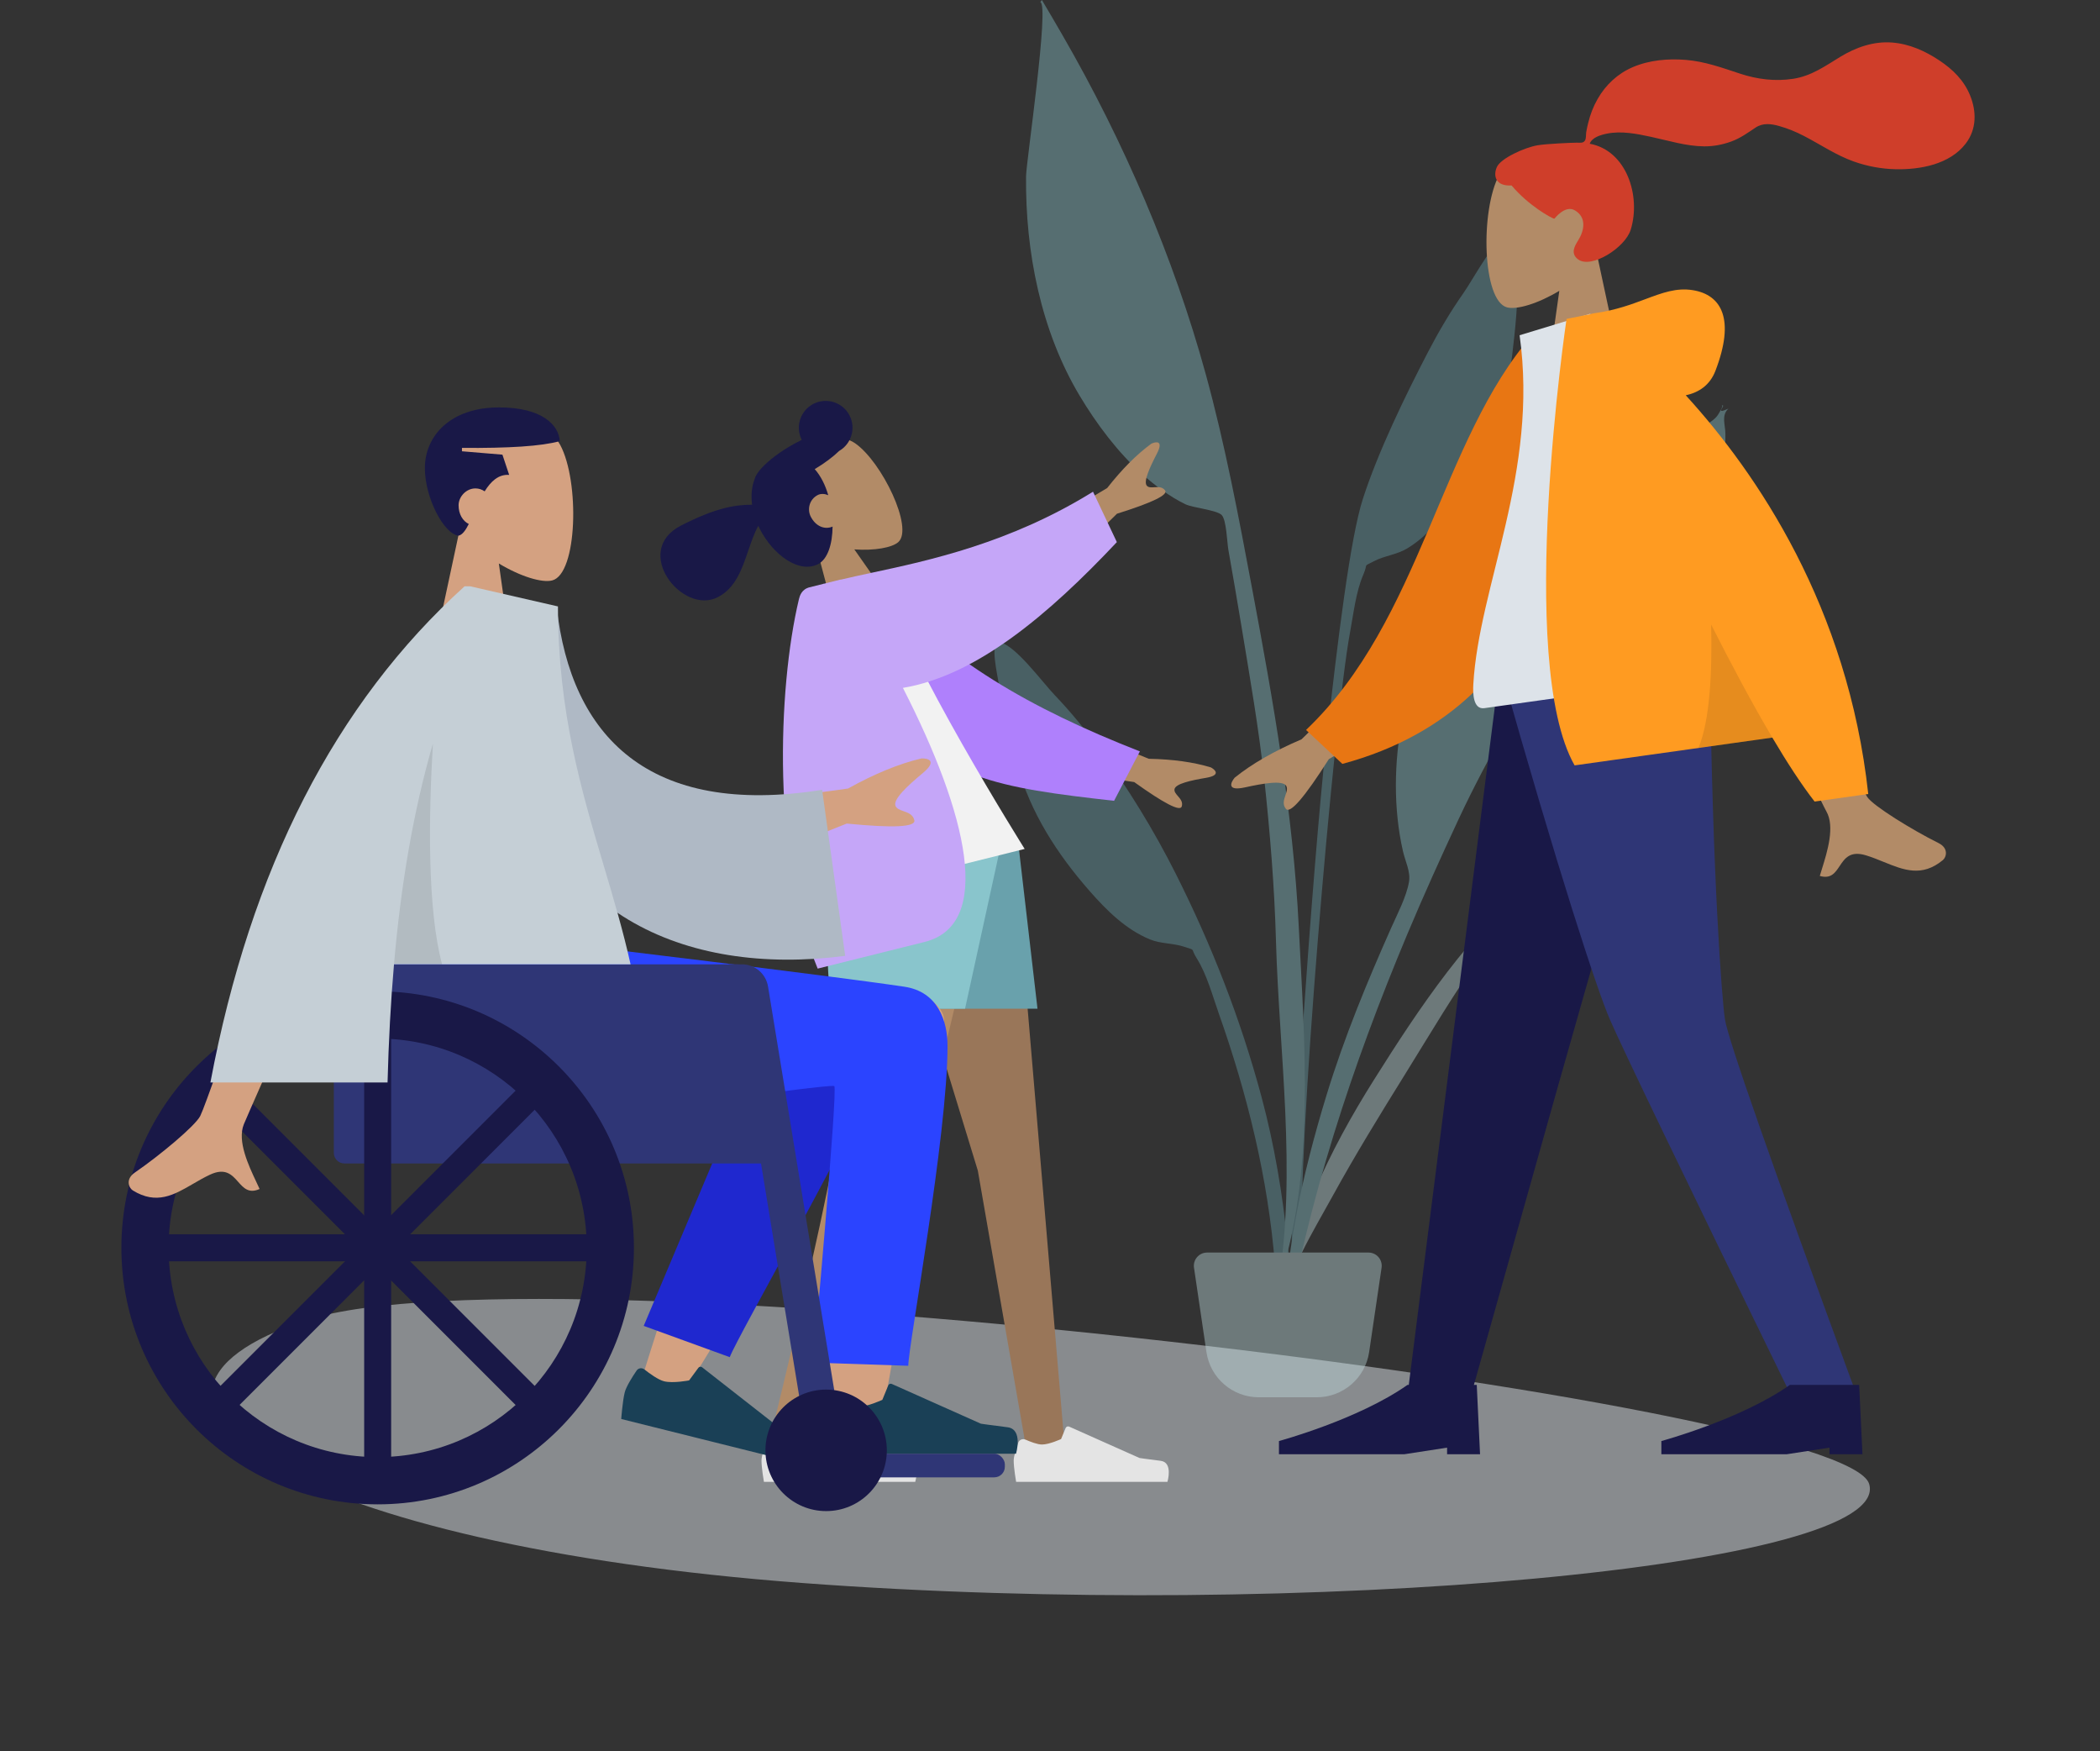 <svg width="794" height="662" viewBox="0 0 794 662" fill="none" xmlns="http://www.w3.org/2000/svg">
<rect x="0" y="0" width="794" height="662" fill="#333333" stroke="none"/>
<g opacity="0.5">
<path fill-rule="evenodd" clip-rule="evenodd" d="M706.726 560.953C715.866 592.219 494.215 612.613 303.435 598.381C112.655 584.149 25.134 528.57 116.172 498.955C207.209 469.34 697.587 529.687 706.726 560.953Z" fill="#DDE3E9"/>
</g>
<g opacity="0.41">
<path fill-rule="evenodd" clip-rule="evenodd" d="M553.275 110.851C557.455 104.891 565.211 89.754 571.095 87.625C574.884 86.253 573.779 100.442 573.826 103.148C574.008 113.616 572.989 124.017 571.731 134.397C569.463 153.117 562.05 169.789 551.881 185.721C546.649 193.919 540.511 202.217 532.011 207.333C528.098 209.688 523.39 210.083 519.526 212.112C515.026 214.475 517.477 212.565 515.448 217.255C512.632 223.765 511.731 232.165 510.428 239.112C504.445 271.004 489.959 439.591 492.47 472.031C492.693 474.907 488.684 475.594 488.484 472.084C487.42 453.472 496.625 324.585 501.27 282.435C505.914 240.285 510.614 203.048 515.326 188.465C521.043 170.773 531.368 149.498 539.963 132.999C543.955 125.335 548.307 117.934 553.275 110.851Z" fill="#69A1AC"/>
<path fill-rule="evenodd" clip-rule="evenodd" d="M584.298 317.578C595.175 309.593 606.949 324.663 597.106 332.65C591.665 337.064 585.977 335.494 582.774 331.815C580.695 334.349 578.75 336.999 576.88 339.237C571.184 346.056 565.8 353.038 560.655 360.184C549.966 375.027 540.806 390.709 531.229 406.105C521.777 421.299 512.401 436.571 503.834 452.151C496.577 465.35 486.904 480.878 484.419 495.349C488.189 464.659 502.494 435.161 519.529 408.106C536.425 381.273 555.816 351.969 581.978 330.793C579.315 326.877 579.241 321.288 584.298 317.578Z" fill="#C1DEE2"/>
<path fill-rule="evenodd" clip-rule="evenodd" d="M377.903 242.731C383.99 243.922 393.935 257.691 398.952 262.937C404.915 269.171 410.325 275.816 415.424 282.778C426.401 297.764 436.219 313.696 444.567 330.312C458.177 357.398 469.08 385.203 476.993 414.698C481.836 432.753 484.972 451.466 486.831 470.049C487.182 473.554 490.856 500.573 485.562 501.302C480.8 501.957 482.271 480.785 482.041 477.905C479.444 445.414 471.665 413.8 460.844 383.175C458.487 376.504 456.298 368.332 452.528 362.329C449.814 358.005 452.509 359.513 447.739 357.876C443.643 356.47 438.976 356.814 434.782 355.093C425.67 351.356 418.374 344.102 411.978 336.805C399.55 322.624 389.701 307.283 384.567 289.113C381.719 279.038 379.102 268.904 377.649 258.518C377.274 255.833 373.983 241.965 377.903 242.731Z" fill="#69A1AC"/>
<path fill-rule="evenodd" clip-rule="evenodd" d="M401.923 13.643C424.85 53.404 443.691 97.082 455.856 141.32C463.227 168.123 468.382 195.627 473.503 222.933C481.433 265.212 488.934 307.488 491.068 350.519C493.214 393.798 497.459 443.716 483.287 485.402C490.366 443.08 483.626 398.032 482.433 355.447C481.863 335.118 480.21 314.988 478.042 294.777C475.939 275.172 472.502 255.66 469.302 236.209C467.743 226.736 466.106 217.278 464.439 207.824C463.941 205.004 463.731 196.634 461.942 194.707C460.141 192.768 450.953 191.977 448.069 190.554C442.261 187.688 436.797 183.617 431.962 179.315C422.692 171.068 414.628 160.293 408.264 149.671C393.537 125.094 387.65 95.101 387.947 66.638C388.004 61.111 396.892 1.601 393.323 0.782C393.537 0.53 393.741 0.27 393.932 0C396.635 4.525 399.287 9.08 401.923 13.643Z" fill="#89C5CC"/>
<path fill-rule="evenodd" clip-rule="evenodd" d="M649.383 157.047C649.736 156.536 652.039 152.988 650.879 153.215C653.24 152.753 647.632 157.128 653.514 154.444C650.721 157.081 652.333 160.507 652.371 164.057C652.431 169.821 651.467 175.537 650.382 181.177C648.666 190.091 646.111 198.759 642.402 207.051C634.318 225.121 620.592 242.516 604.296 253.813C596.251 259.391 588.367 261.29 579.192 263.858C573.396 265.48 572.937 268.478 569.861 274.102C563.456 285.815 557.166 297.486 551.517 309.594C544.773 324.053 538.226 338.528 532.05 353.241C511.245 402.801 494.312 454.147 485.419 507.285C485.201 475.971 492.445 443.72 501.583 413.873C508.239 392.127 516.904 371.164 526.146 350.414C528.386 345.387 531.779 338.92 532.73 333.37C533.396 329.482 531.36 325.742 530.428 321.646C526.794 305.693 527.054 287.822 530.245 271.785C533.764 254.1 543.94 245.893 561.154 243.388C567.449 242.472 575.451 242.807 581.223 240.123C587.513 237.2 590.107 227.592 593.683 221.424C603.289 204.857 614.702 188.968 627.807 175.008C631.436 171.142 635.338 167.576 639.478 164.271C642.088 162.185 647.603 159.616 649.383 157.047Z" fill="#89C5CC"/>
<path fill-rule="evenodd" clip-rule="evenodd" d="M451.446 479.195C451.001 476.176 453.341 473.466 456.393 473.466H517.421C520.473 473.466 522.813 476.176 522.367 479.195L517.664 511.091C516.217 520.903 507.796 528.173 497.878 528.173H475.936C466.017 528.173 457.597 520.903 456.15 511.091L451.446 479.195Z" fill="#C1DEE2"/>
</g>
<path fill-rule="evenodd" clip-rule="evenodd" d="M323.021 207.673C330.672 208.218 337.291 206.993 339.636 204.921C345.516 199.728 333.521 174.647 323.309 167.554C313.097 160.46 284.004 169.924 292.502 189.958C295.452 196.911 301.323 201.466 307.979 204.232L318.246 242.844L339.938 231.791L323.021 207.673Z" fill="#B28B67"/>
<path fill-rule="evenodd" clip-rule="evenodd" d="M321.224 157.079C323.684 161.906 321.909 167.778 317.274 170.46C314.977 172.689 311.791 175.091 308.04 177.33C309.14 178.555 310.165 180.062 311.093 181.882C311.912 183.489 312.603 185.284 313.158 187.181C311.806 186.609 310.347 186.53 309.204 187.112C306.007 188.741 305.121 192.505 306.544 195.298C308.35 198.842 311.703 200.364 314.794 199.047C314.735 205.581 312.996 211.365 309.279 213.259C302.22 216.856 292.391 209.975 287.22 199.827C287.038 199.47 286.865 199.112 286.7 198.754C285.146 201.611 284.026 204.889 282.899 208.191C280.504 215.206 278.072 222.328 271.354 225.752C257.91 232.601 238.756 208.207 257.538 198.637C270.311 192.128 277.543 190.789 284.361 190.784C283.895 187.23 284.233 183.87 285.323 181.088C285.528 180.302 286.002 179.409 286.709 178.444C287.124 177.837 287.589 177.277 288.102 176.772C290.756 173.907 295.056 170.649 300.249 167.77C301.218 167.233 302.181 166.73 303.133 166.261C300.612 161.274 302.599 155.184 307.581 152.646C312.572 150.102 318.681 152.087 321.224 157.079Z" fill="#191847"/>
<path fill-rule="evenodd" clip-rule="evenodd" d="M331.54 317.704L369.713 442.499L388.204 548.629L402.703 548.629L383.164 317.704L331.54 317.704Z" fill="#997659"/>
<path fill-rule="evenodd" clip-rule="evenodd" d="M317.884 317.704C320.477 386.223 317.425 421.567 316.845 427.792C316.265 434.017 308.319 474.382 289.507 550.719L304.957 545.413C334.687 475.401 344.817 439.014 348.227 429.821C351.637 420.627 360.693 383.255 375.396 317.704L317.884 317.704Z" fill="#B28B67"/>
<path fill-rule="evenodd" clip-rule="evenodd" d="M292.406 544.19C291.335 543.717 290.061 544.194 289.661 545.295C288.922 547.331 287.921 550.406 287.921 552.136C287.921 554.88 288.835 560.144 288.835 560.144C292.018 560.144 346.049 560.144 346.049 560.144C346.049 560.144 348.279 552.771 343.474 552.184C338.669 551.596 335.491 551.122 335.491 551.122L308.885 539.261C308.37 539.032 307.768 539.272 307.553 539.793L305.838 543.953C305.838 543.953 301.39 546.029 298.609 546.029C296.907 546.029 294.229 544.993 292.406 544.19Z" fill="#E4E4E4"/>
<path fill-rule="evenodd" clip-rule="evenodd" d="M387.759 544.19C386.688 543.717 385.415 544.194 385.015 545.295C384.275 547.331 383.274 550.406 383.274 552.136C383.274 554.88 384.189 560.144 384.189 560.144C387.372 560.144 441.402 560.144 441.402 560.144C441.402 560.144 443.632 552.771 438.828 552.184C434.023 551.596 430.844 551.122 430.844 551.122L404.239 539.261C403.724 539.032 403.122 539.272 402.907 539.793L401.192 543.953C401.192 543.953 396.744 546.029 393.963 546.029C392.261 546.029 389.582 544.993 387.759 544.19Z" fill="#E4E4E4"/>
<path fill-rule="evenodd" clip-rule="evenodd" d="M326.468 317.704L342.698 381.286L392.272 381.286L384.88 317.704L326.468 317.704Z" fill="#69A1AC"/>
<path fill-rule="evenodd" clip-rule="evenodd" d="M317.338 317.704C309.327 341.716 314.295 381.286 314.295 381.286L364.883 381.286L378.794 317.704L317.338 317.704Z" fill="#89C5CC"/>
<path fill-rule="evenodd" clip-rule="evenodd" d="M418.605 184.493L384.09 204.994L397.572 218.488L422.323 194.184C435.662 190.002 441.727 187.071 440.517 185.392C439.497 183.977 437.935 184.082 436.496 184.178C435.375 184.254 434.329 184.324 433.672 183.666C432.172 182.165 434.741 176.643 437.404 171.506C440.066 166.37 437.046 166.914 435.336 167.699C429.791 171.742 424.214 177.34 418.605 184.493ZM434.338 286.819L397.194 271.592L394.531 290.479L428.836 295.62C440.204 303.756 446.195 306.836 446.807 304.859C447.324 303.193 446.3 302.008 445.357 300.918C444.622 300.068 443.936 299.275 444.066 298.354C444.363 296.253 450.319 294.981 456.023 294.016C461.728 293.051 459.476 290.967 457.82 290.074C451.254 288.079 443.427 286.994 434.338 286.819Z" fill="#B28B67"/>
<path fill-rule="evenodd" clip-rule="evenodd" d="M332.947 221.662C357.993 249.279 388.809 267.553 430.986 284.021L421.23 302.707C377.502 297.813 354.144 294.106 336.262 266.572C331.774 259.662 323.946 236.017 319.224 223.727L332.947 221.662Z" fill="#AF80FC"/>
<path fill-rule="evenodd" clip-rule="evenodd" d="M311.633 339.794L387.422 320.898C387.422 320.898 342.089 248.782 334.234 219.653C333.967 218.663 331.692 217.368 330.937 217.8C322.649 222.541 311.386 220.675 311.386 220.675C300.623 254.051 303.28 291.177 311.633 339.794Z" fill="#F2F2F2"/>
<path fill-rule="evenodd" clip-rule="evenodd" d="M341.387 260.021C365.884 307.844 375.701 349.544 349.569 356.06L309.158 366.135C291.986 324.603 293.943 260.593 302.06 226.53C302.37 225.229 303.1 222.74 306.095 221.994L317.837 219.066C317.846 219.08 317.855 219.095 317.864 219.109C321.405 218.257 325.329 217.416 329.578 216.505C351.451 211.816 381.951 205.279 413.264 185.865L422.277 204.917C396.481 232.336 369.188 255.398 341.387 260.021Z" fill="#C5A6F8"/>
<path fill-rule="evenodd" clip-rule="evenodd" d="M589.571 109.926C581.488 114.798 573.545 117.152 569.817 116.191C560.469 113.781 559.609 79.581 566.843 66.098C574.076 52.615 611.263 46.739 613.137 73.453C613.787 82.724 609.894 90.998 604.142 97.75L614.456 145.821H584.497L589.571 109.926Z" fill="#B28B67"/>
<path fill-rule="evenodd" clip-rule="evenodd" d="M581.388 54.911C584.932 54.33 594.473 53.929 596.232 53.93C597.357 53.93 598.575 54.187 599.241 53.153C599.787 52.306 599.587 50.874 599.75 49.892C599.939 48.751 600.207 47.624 600.479 46.5C601.251 43.302 602.42 40.26 604.054 37.403C607.122 32.044 611.616 27.847 617.289 25.404C623.554 22.707 630.643 22.09 637.382 22.637C644.593 23.222 651.121 25.606 657.93 27.849C664.418 29.987 671.214 30.829 678 29.785C684.837 28.733 690.003 25.022 695.771 21.5C701.674 17.894 708.421 15.535 715.401 16.077C721.916 16.584 727.921 19.278 733.308 22.876C738.348 26.243 742.507 30.294 744.855 35.996C747.381 42.129 747.379 48.861 743.225 54.281C737.204 62.138 726.027 64.169 716.728 63.967C711.349 63.851 706.066 62.867 700.988 61.079C694.215 58.693 688.363 54.65 682.027 51.37C679.054 49.83 675.98 48.566 672.759 47.655C669.633 46.771 666.554 46.365 663.723 48.257C660.729 50.257 658.046 52.223 654.62 53.475C651.334 54.677 647.854 55.349 644.352 55.322C637.541 55.269 630.826 53.143 624.21 51.72C618.815 50.559 613.042 49.402 607.542 50.518C605.247 50.984 601.895 51.945 601.066 54.334C615.018 56.866 620.497 74.145 616.564 86.83C614.441 93.676 601.681 101.68 596.719 98.081C593.576 95.8 595.484 92.807 596.719 90.831C599.084 87.046 599.893 82.185 595.517 79.55C591.742 77.278 587.773 82.674 587.698 82.668C586.661 82.586 577.696 77.509 571.519 70.1C565.426 70.462 564.501 66.438 565.956 63.148C567.411 59.857 576.493 55.716 581.388 54.911Z" fill="#CF3E2A"/>
<path fill-rule="evenodd" clip-rule="evenodd" d="M634.386 251.232L589.196 410.12L556.226 527.23H532.178L567.214 251.232H634.386Z" fill="#191847"/>
<path fill-rule="evenodd" clip-rule="evenodd" d="M646.471 251.232C647.516 333.125 651.08 377.791 652.178 385.232C653.275 392.672 669.869 440.005 701.959 527.23H677.048C636.194 443.552 613.389 396.219 608.632 385.232C603.874 374.244 589.192 329.577 567.079 251.232H646.471Z" fill="#2F3676"/>
<path fill-rule="evenodd" clip-rule="evenodd" d="M704.186 549.709L702.939 523.483L676.764 523.483C658.147 536.596 628.153 544.713 628.153 544.713V549.709H675.518L691.721 547.211V549.709H704.186Z" fill="#191847"/>
<path fill-rule="evenodd" clip-rule="evenodd" d="M559.6 549.709L558.353 523.483L532.178 523.483C513.561 536.596 483.567 544.713 483.567 544.713V549.709H530.932L547.135 547.211V549.709H559.6Z" fill="#191847"/>
<path fill-rule="evenodd" clip-rule="evenodd" d="M492.103 279.459L527.471 245.014L539.21 265.298L502.435 286.948C493.212 301.449 487.796 307.715 486.186 305.745C484.829 304.085 485.452 302.265 486.025 300.588C486.472 299.282 486.889 298.063 486.317 297.075C485.011 294.818 477.628 296.113 470.675 297.64C463.721 299.167 465.331 295.757 466.809 293.978C473.382 288.682 481.813 283.842 492.103 279.459ZM706.042 301.325C701.388 294.499 679.004 224.735 679.004 224.735L653.186 228.466C653.186 228.466 687.947 302.2 690.516 306.65C693.855 312.43 690.898 321.924 688.894 328.363C688.584 329.359 688.296 330.282 688.058 331.106C692.266 332.318 693.867 329.913 695.555 327.378C697.462 324.515 699.48 321.485 705.489 323.312C707.81 324.018 710.041 324.924 712.22 325.81C719.747 328.87 726.661 331.681 734.606 325.102C735.865 324.059 736.927 320.649 732.925 318.663C722.955 313.716 708.317 304.663 706.042 301.325Z" fill="#B28B67"/>
<path fill-rule="evenodd" clip-rule="evenodd" d="M590.387 126.851L579.441 126.523C544.588 166.296 537.532 234.285 493.811 275.921L507.546 288.754C590.415 266.479 600.055 183.403 590.387 126.851Z" fill="#E87613"/>
<path fill-rule="evenodd" clip-rule="evenodd" d="M655.828 254.391C655.828 254.391 591.539 263.426 561.25 267.683C556.928 268.291 556.867 261.947 557.05 258.716C559.161 221.424 581.811 178.363 574.553 126.722L601.234 118.618C628.89 151.672 642.962 195.177 655.828 254.391Z" fill="#DDE3E9"/>
<path fill-rule="evenodd" clip-rule="evenodd" d="M670.104 278.809C675.787 288.402 681.205 296.708 686.092 302.986L706.376 300.136C698.659 229.395 664.328 178.952 637.379 149.415C642.293 148.364 646.482 145.661 648.598 140.161C656.045 120.8 651.054 111.418 639.941 109.665C633.83 108.701 628.491 110.695 622.099 113.083C616.869 115.037 610.934 117.253 603.296 118.328C603.293 118.328 603.291 118.328 603.288 118.329C602.548 118.433 601.881 118.577 601.283 118.758L592.303 120.546C592.303 120.546 573.024 250.055 595.348 289.315L670.104 278.809Z" fill="#FF9B21"/>
<path fill-rule="evenodd" clip-rule="evenodd" d="M670.104 278.809C662.648 266.222 654.736 251.419 646.967 236.075C647.413 254.113 646.506 272.419 642.164 282.736L670.104 278.809Z" fill="black" fill-opacity="0.1"/>
<path fill-rule="evenodd" clip-rule="evenodd" d="M188.607 212.999C196.863 217.979 204.975 220.385 208.783 219.402C218.331 216.94 219.209 181.984 211.821 168.204C204.433 154.424 166.453 148.417 164.538 175.721C163.874 185.197 167.85 193.654 173.725 200.554L163.191 249.686H193.789L188.607 212.999Z" fill="#D4A181"/>
<path fill-rule="evenodd" clip-rule="evenodd" d="M174.666 169.309C192.323 169.435 204.608 168.691 211.639 166.757C211.318 160.769 205.097 153.999 188.69 153.999C170.436 153.999 160.642 164.646 160.642 176.964C160.642 188.217 167.881 201.923 173.391 202.48C174.819 202.168 176.038 200.447 177.25 198.075C174.98 196.97 173.391 194.366 173.391 190.998C173.391 187.76 176.245 184.619 179.766 184.619C181.05 184.619 182.245 185.037 183.246 185.725C185.559 181.997 188.458 179.212 192.515 179.516L189.965 171.861L174.666 170.585V169.309Z" fill="#191847"/>
<path fill-rule="evenodd" clip-rule="evenodd" d="M313.899 452.124C311.526 478.076 313.897 533.859 315.173 549.951C315.976 560.064 329.749 557.416 331.034 549.322C331.252 547.951 332.14 543.134 333.464 535.946C339.957 500.701 356.952 408.458 356.982 386.028C356.995 375.744 334.114 367.519 324.96 379.943C317.434 374.653 306.751 373.235 300.165 383.919C295.179 392.007 283.333 414.97 270.698 441.783C259.63 465.273 242.335 522.295 242.335 522.295L257.018 529.008C257.018 529.008 293.287 470.653 316.124 429.74C315.366 436.78 314.612 444.318 313.899 452.124Z" fill="#D4A181"/>
<path fill-rule="evenodd" clip-rule="evenodd" d="M243.384 501.184L293.779 381.718C305.852 362.284 339.701 385.673 335.584 396.945C326.237 422.535 278.7 505.38 275.915 513.005L243.384 501.184Z" fill="#1F28CF"/>
<path fill-rule="evenodd" clip-rule="evenodd" d="M358.256 395.356C358.256 429.218 343.424 508.815 343.414 516.271L307.483 515.059C307.483 515.059 316.904 411.252 315.429 410.548C313.217 409.493 224.722 422.805 198.182 423.81C159.91 425.26 144.077 401.764 142.792 357.176L216.927 357.176C216.927 357.176 312.014 368.534 341.917 372.975C354.719 374.877 358.256 386.028 358.256 395.356Z" fill="#2B44FF"/>
<path fill-rule="evenodd" clip-rule="evenodd" d="M243.652 517.653C242.733 516.926 241.382 517.079 240.722 518.046C239.201 520.273 236.768 524.069 236.204 526.33C235.37 529.679 234.884 536.381 234.884 536.381C238.766 537.35 304.657 553.79 304.657 553.79C304.657 553.79 309.618 545.471 303.938 543.291C298.257 541.112 294.525 539.566 294.525 539.566L265.477 516.834C265.033 516.486 264.39 516.574 264.056 517.028L260.543 521.796C260.543 521.796 254.487 522.975 251.096 522.129C248.861 521.571 245.609 519.203 243.652 517.653Z" fill="#1A4056"/>
<path fill-rule="evenodd" clip-rule="evenodd" d="M316.212 529.212C315.145 528.729 313.871 529.205 313.464 530.303C312.527 532.831 311.083 537.104 311.083 539.434C311.083 542.885 312.233 549.506 312.233 549.506C316.233 549.506 384.141 549.506 384.141 549.506C384.141 549.506 386.944 540.233 380.905 539.494C374.866 538.754 370.872 538.158 370.872 538.158L337.191 523.133C336.676 522.903 336.074 523.144 335.859 523.665L333.603 529.142C333.603 529.142 328.012 531.752 324.517 531.752C322.214 531.752 318.486 530.242 316.212 529.212Z" fill="#1A4056"/>
<rect x="312.358" y="549.506" width="67.572" height="8.931" rx="4" fill="#2F3676"/>
<path d="M126.218 374.511C126.218 368.988 130.695 364.511 136.218 364.511H278.135C283.658 364.511 288.135 368.988 288.135 374.511V439.785H130.218C128.009 439.785 126.218 437.994 126.218 435.785V374.511Z" fill="#2F3676"/>
<path fill-rule="evenodd" clip-rule="evenodd" d="M275.386 364.511H280.516C285.414 364.511 289.591 368.059 290.384 372.892L318.733 545.679H305.11" fill="#2F3676"/>
<path fill-rule="evenodd" clip-rule="evenodd" d="M312.358 571.195C325.033 571.195 335.307 560.913 335.307 548.23C335.307 535.547 325.033 525.265 312.358 525.265C299.684 525.265 289.41 535.547 289.41 548.23C289.41 560.913 299.684 571.195 312.358 571.195Z" fill="#191847"/>
<path fill-rule="evenodd" clip-rule="evenodd" d="M239.687 471.68C239.687 525.232 196.305 568.643 142.792 568.643C89.278 568.643 45.897 525.232 45.897 471.68C45.897 418.129 89.278 374.717 142.792 374.717C196.305 374.717 239.687 418.129 239.687 471.68ZM221.838 471.68C221.838 515.367 186.448 550.782 142.792 550.782C99.136 550.782 63.746 515.367 63.746 471.68C63.746 427.994 99.136 392.579 142.792 392.579C186.448 392.579 221.838 427.994 221.838 471.68Z" fill="#191847"/>
<rect x="137.692" y="387.476" width="10.199" height="168.409" fill="#191847"/>
<rect width="10.203" height="168.35" rx="2" transform="matrix(0.707 0.707 -0.707 0.707 198.686 408.53)" fill="#191847"/>
<rect x="226.938" y="466.577" width="10.207" height="168.291" rx="2" transform="rotate(90 226.938 466.577)" fill="#191847"/>
<rect width="10.203" height="168.35" rx="2" transform="matrix(-0.707 0.707 -0.707 -0.707 205.898 527.614)" fill="#191847"/>
<path fill-rule="evenodd" clip-rule="evenodd" d="M320.623 298.072L270.285 304.943L279.316 327.511L320.161 311.307C337.767 313.045 346.28 312.627 345.701 310.052C345.212 307.88 343.341 307.225 341.617 306.621C340.275 306.151 339.021 305.712 338.581 304.612C337.576 302.101 343.299 296.896 348.94 292.19C354.58 287.485 350.794 286.619 348.414 286.689C339.956 288.673 330.693 292.467 320.623 298.072ZM75.728 421.806C79.464 414.221 112.155 316.603 112.155 316.603L140.073 316.708C140.073 316.708 94.154 420.114 92.187 424.992C89.632 431.328 93.972 440.534 96.915 446.776C97.37 447.742 97.792 448.636 98.15 449.439C94.066 451.267 92.105 449.057 90.037 446.727C87.701 444.095 85.23 441.311 79.412 444.019C77.165 445.066 75.038 446.303 72.96 447.512C65.782 451.687 59.188 455.522 50.218 449.984C48.796 449.106 47.237 445.799 51.002 443.216C60.383 436.779 73.901 425.514 75.728 421.806Z" fill="#D4A181"/>
<path fill-rule="evenodd" clip-rule="evenodd" d="M188.626 227.997L210.485 229.454C215.868 278.192 245.191 308.977 310.843 298.555L319.565 361.319C258.203 369.255 204.389 344.671 193.36 278.11C190.505 260.879 188.25 242.947 188.626 227.997Z" fill="#AFB9C5"/>
<path fill-rule="evenodd" clip-rule="evenodd" d="M79.558 409.165C94.735 328.359 126.767 265.843 175.655 221.618H177.753H177.824L177.842 221.638L210.96 229.228C210.96 269.039 219.811 298.786 228.32 327.384C231.995 339.734 235.606 351.87 238.412 364.511H148.968C147.708 378.992 146.934 393.877 146.531 409.165H79.558Z" fill="#C5CFD6"/>
<path fill-rule="evenodd" clip-rule="evenodd" d="M148.967 364.511C151.533 335.027 156.113 307.212 163.686 281.068C162.026 309.027 161.565 343.712 167.147 364.511H148.967Z" fill="black" fill-opacity="0.1"/>
</svg>
